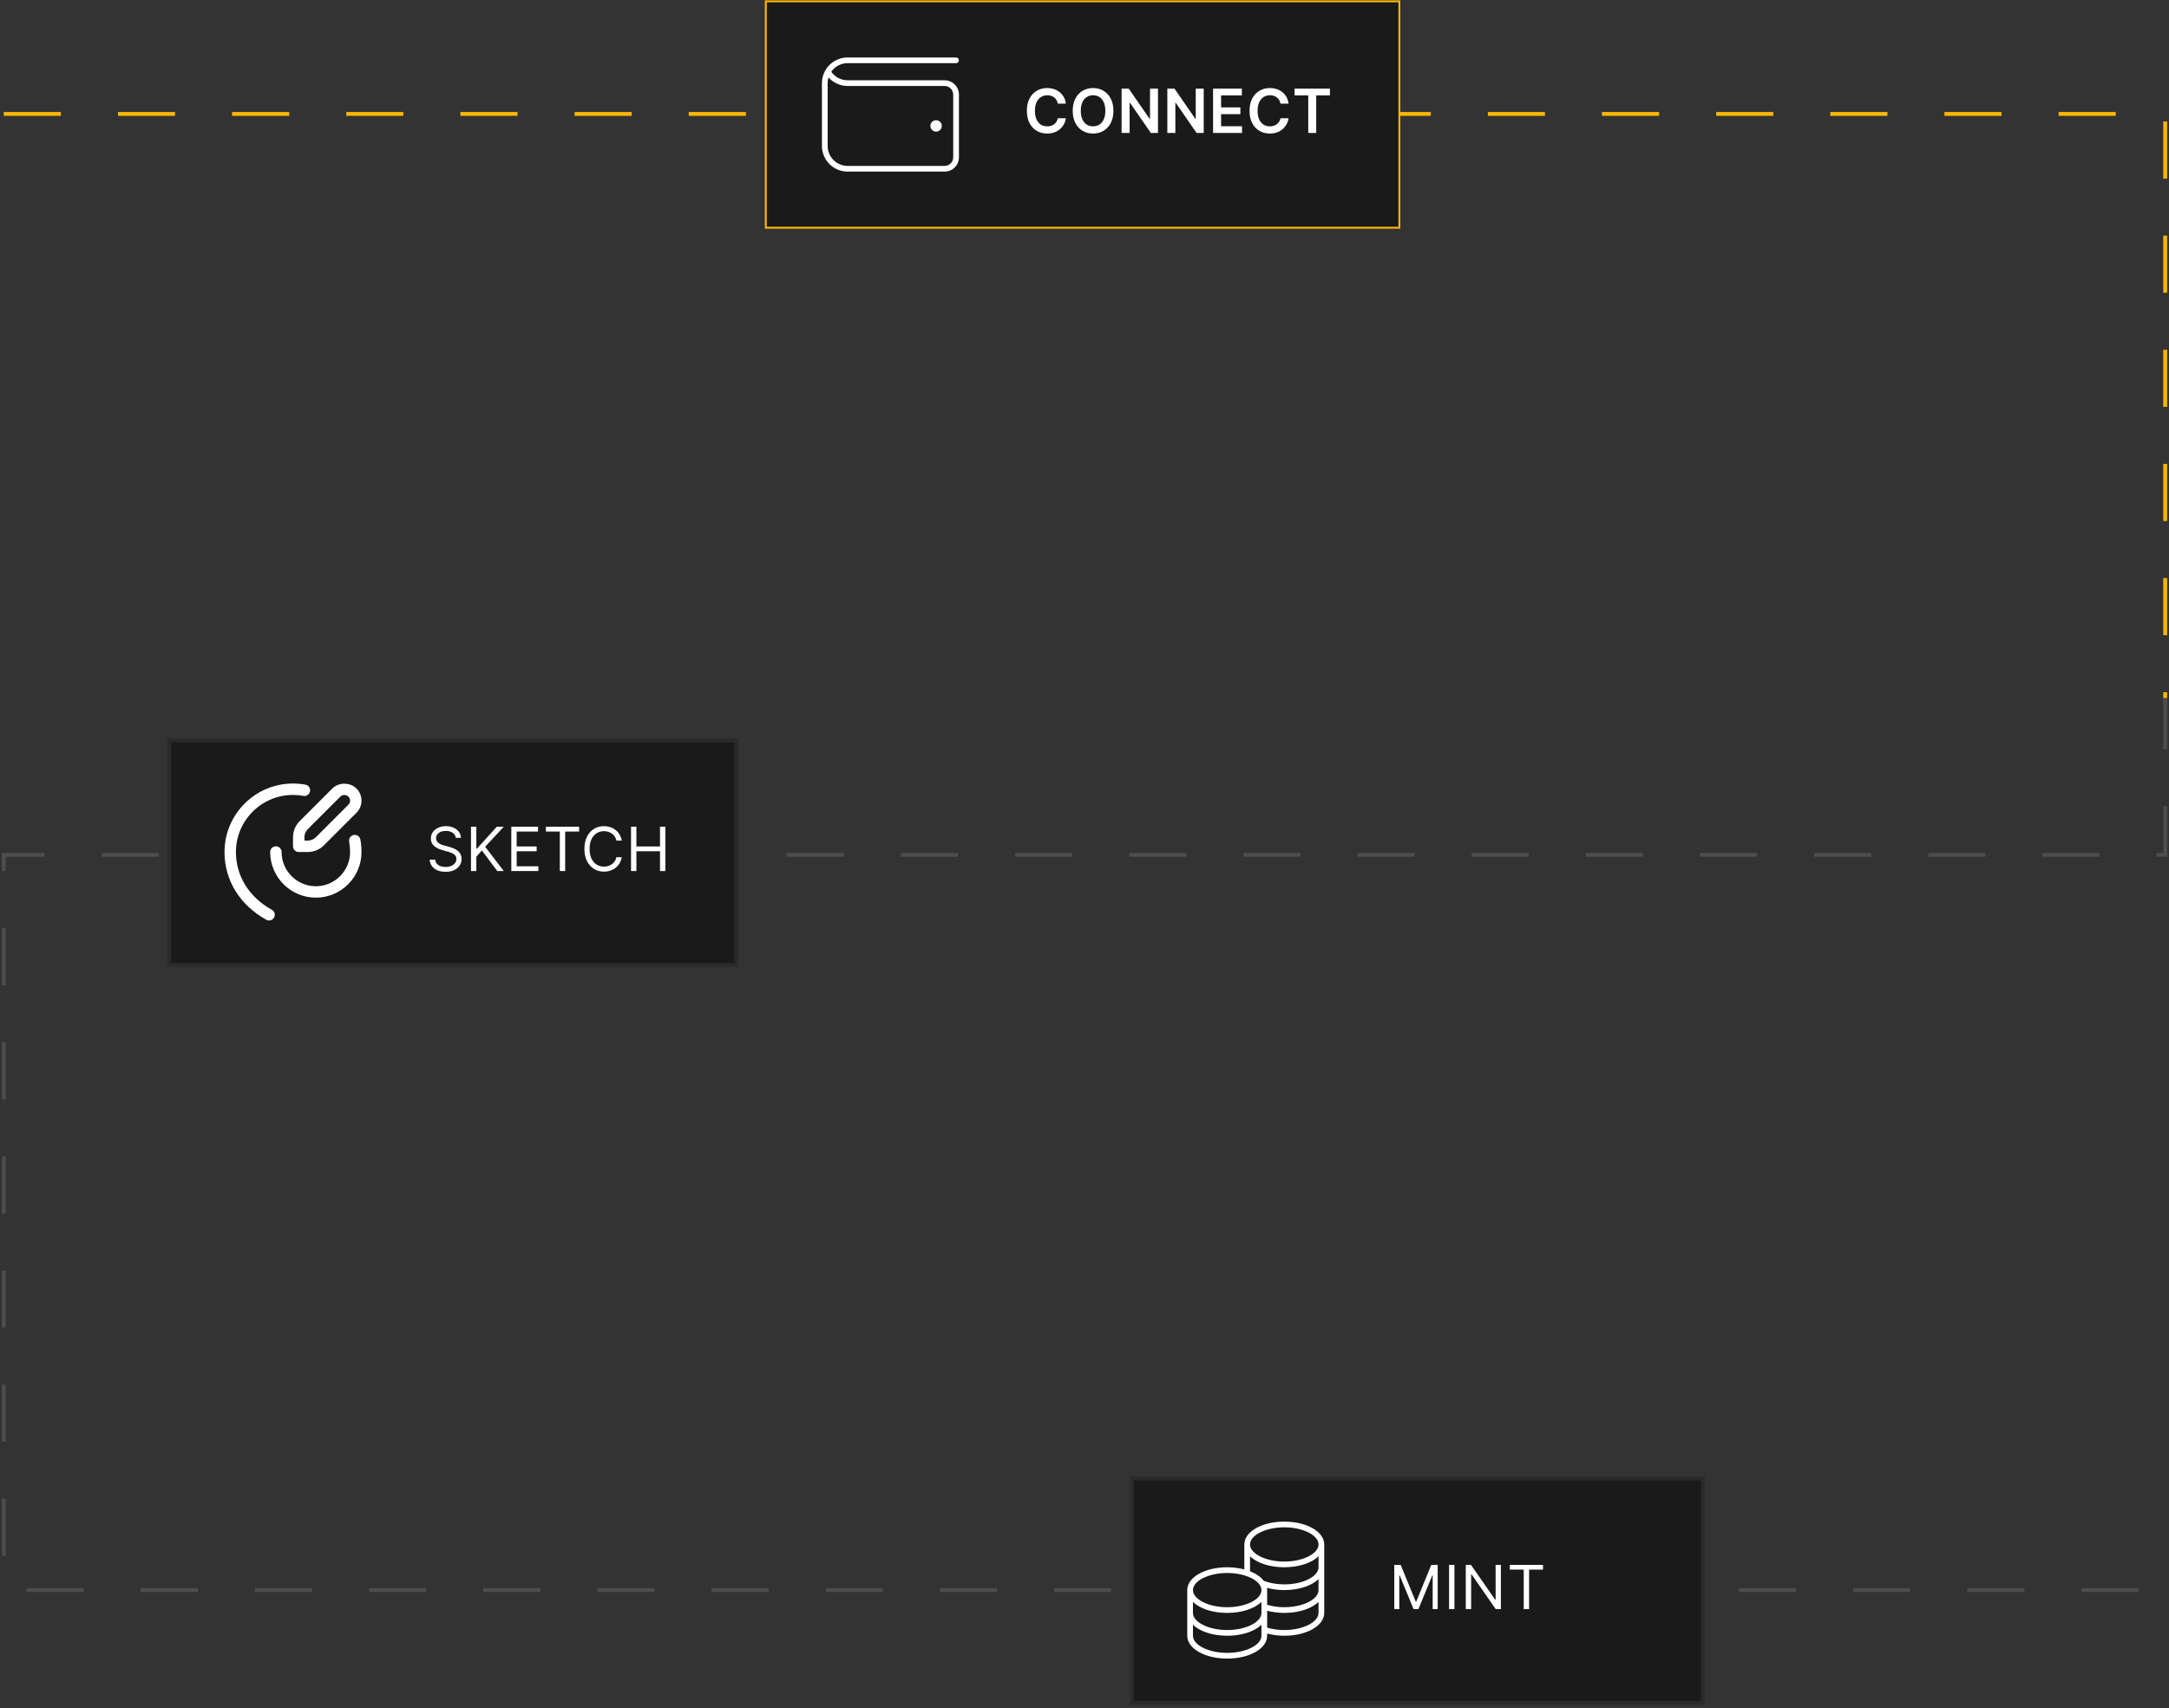 <svg width="570" height="449" viewBox="0 0 570 449" fill="none" xmlns="http://www.w3.org/2000/svg">
<rect x="0" y="0" width="570" height="449" fill="#333333" stroke="none"/>
<path d="M1 29.942L413.069 29.942L569 29.942V224.691L1 224.691L1 417.942L569 417.942" stroke="white" stroke-opacity="0.13" stroke-dasharray="15 15"/>
<path d="M1 29.942L413.069 29.942L569 29.942V183.442" stroke="#FFB700" stroke-dasharray="15 15"/>
<rect x="201.25" y="0.352" width="166.5" height="59.5" fill="#1A1A1B" stroke="#FFB700" stroke-width="0.5"/>
<path d="M280.108 27.232H277.983C277.922 26.883 277.811 26.574 277.648 26.305C277.485 26.033 277.282 25.802 277.04 25.612C276.797 25.423 276.521 25.281 276.21 25.186C275.903 25.088 275.572 25.038 275.216 25.038C274.583 25.038 274.023 25.198 273.534 25.516C273.045 25.83 272.663 26.292 272.386 26.902C272.11 27.508 271.972 28.249 271.972 29.124C271.972 30.014 272.11 30.764 272.386 31.374C272.667 31.98 273.049 32.438 273.534 32.749C274.023 33.055 274.581 33.209 275.21 33.209C275.559 33.209 275.884 33.163 276.188 33.072C276.494 32.978 276.769 32.84 277.011 32.658C277.258 32.476 277.464 32.252 277.631 31.987C277.801 31.722 277.919 31.419 277.983 31.078L280.108 31.09C280.028 31.642 279.856 32.161 279.591 32.646C279.33 33.131 278.987 33.559 278.562 33.93C278.138 34.298 277.642 34.586 277.074 34.794C276.506 34.999 275.875 35.101 275.182 35.101C274.159 35.101 273.246 34.864 272.443 34.391C271.64 33.917 271.008 33.233 270.545 32.34C270.083 31.446 269.852 30.374 269.852 29.124C269.852 27.87 270.085 26.798 270.551 25.908C271.017 25.014 271.652 24.33 272.455 23.857C273.258 23.383 274.167 23.146 275.182 23.146C275.83 23.146 276.432 23.237 276.989 23.419C277.545 23.601 278.042 23.868 278.477 24.22C278.913 24.569 279.271 24.997 279.551 25.504C279.835 26.008 280.021 26.584 280.108 27.232ZM292.596 29.124C292.596 30.377 292.361 31.451 291.892 32.345C291.426 33.235 290.789 33.917 289.982 34.391C289.179 34.864 288.268 35.101 287.249 35.101C286.231 35.101 285.318 34.864 284.511 34.391C283.708 33.913 283.071 33.23 282.602 32.34C282.136 31.446 281.903 30.374 281.903 29.124C281.903 27.87 282.136 26.798 282.602 25.908C283.071 25.014 283.708 24.33 284.511 23.857C285.318 23.383 286.231 23.146 287.249 23.146C288.268 23.146 289.179 23.383 289.982 23.857C290.789 24.33 291.426 25.014 291.892 25.908C292.361 26.798 292.596 27.87 292.596 29.124ZM290.477 29.124C290.477 28.241 290.339 27.497 290.062 26.891C289.789 26.281 289.41 25.821 288.926 25.51C288.441 25.196 287.882 25.038 287.249 25.038C286.617 25.038 286.058 25.196 285.573 25.51C285.089 25.821 284.708 26.281 284.431 26.891C284.159 27.497 284.022 28.241 284.022 29.124C284.022 30.006 284.159 30.752 284.431 31.362C284.708 31.968 285.089 32.428 285.573 32.743C286.058 33.053 286.617 33.209 287.249 33.209C287.882 33.209 288.441 33.053 288.926 32.743C289.41 32.428 289.789 31.968 290.062 31.362C290.339 30.752 290.477 30.006 290.477 29.124ZM304.311 23.305V34.942H302.436L296.954 27.016H296.857V34.942H294.749V23.305H296.635L302.113 31.237H302.215V23.305H304.311ZM316.331 23.305V34.942H314.456L308.973 27.016H308.876V34.942H306.768V23.305H308.655L314.132 31.237H314.234V23.305H316.331ZM318.788 34.942V23.305H326.356V25.073H320.896V28.232H325.964V29.999H320.896V33.175H326.401V34.942H318.788ZM338.627 27.232H336.502C336.441 26.883 336.329 26.574 336.166 26.305C336.004 26.033 335.801 25.802 335.559 25.612C335.316 25.423 335.04 25.281 334.729 25.186C334.422 25.088 334.091 25.038 333.735 25.038C333.102 25.038 332.541 25.198 332.053 25.516C331.564 25.83 331.182 26.292 330.905 26.902C330.629 27.508 330.49 28.249 330.49 29.124C330.49 30.014 330.629 30.764 330.905 31.374C331.185 31.98 331.568 32.438 332.053 32.749C332.541 33.055 333.1 33.209 333.729 33.209C334.077 33.209 334.403 33.163 334.706 33.072C335.013 32.978 335.288 32.84 335.53 32.658C335.776 32.476 335.983 32.252 336.149 31.987C336.32 31.722 336.437 31.419 336.502 31.078L338.627 31.09C338.547 31.642 338.375 32.161 338.11 32.646C337.848 33.131 337.505 33.559 337.081 33.93C336.657 34.298 336.161 34.586 335.593 34.794C335.024 34.999 334.394 35.101 333.701 35.101C332.678 35.101 331.765 34.864 330.962 34.391C330.159 33.917 329.526 33.233 329.064 32.34C328.602 31.446 328.371 30.374 328.371 29.124C328.371 27.87 328.604 26.798 329.07 25.908C329.536 25.014 330.17 24.33 330.973 23.857C331.776 23.383 332.685 23.146 333.701 23.146C334.348 23.146 334.951 23.237 335.507 23.419C336.064 23.601 336.56 23.868 336.996 24.22C337.432 24.569 337.79 24.997 338.07 25.504C338.354 26.008 338.54 26.584 338.627 27.232ZM340.206 25.073V23.305H349.49V25.073H345.893V34.942H343.802V25.073H340.206Z" fill="white"/>
<rect x="44" y="194.102" width="150" height="60" fill="#1A1A1B"/>
<rect x="44.5" y="194.602" width="149" height="59" stroke="#7E7E7E" stroke-opacity="0.16"/>
<path d="M119.773 220.214C119.705 219.639 119.428 219.192 118.943 218.874C118.458 218.555 117.864 218.396 117.159 218.396C116.644 218.396 116.193 218.48 115.807 218.646C115.424 218.813 115.125 219.042 114.909 219.334C114.697 219.625 114.591 219.957 114.591 220.328C114.591 220.639 114.665 220.906 114.812 221.129C114.964 221.349 115.157 221.533 115.392 221.68C115.627 221.824 115.873 221.944 116.131 222.038C116.388 222.129 116.625 222.203 116.841 222.26L118.023 222.578C118.326 222.658 118.663 222.768 119.034 222.908C119.409 223.048 119.767 223.239 120.108 223.482C120.453 223.72 120.737 224.027 120.96 224.402C121.184 224.777 121.295 225.237 121.295 225.783C121.295 226.411 121.131 226.98 120.801 227.487C120.475 227.995 119.998 228.398 119.369 228.697C118.744 228.997 117.985 229.146 117.091 229.146C116.258 229.146 115.536 229.012 114.926 228.743C114.32 228.474 113.843 228.099 113.494 227.618C113.15 227.137 112.955 226.578 112.909 225.942H114.364C114.402 226.381 114.549 226.745 114.807 227.033C115.068 227.317 115.398 227.529 115.795 227.669C116.197 227.805 116.629 227.874 117.091 227.874C117.629 227.874 118.112 227.786 118.54 227.612C118.968 227.434 119.307 227.188 119.557 226.874C119.807 226.555 119.932 226.184 119.932 225.76C119.932 225.374 119.824 225.059 119.608 224.817C119.392 224.574 119.108 224.377 118.756 224.226C118.403 224.074 118.023 223.942 117.614 223.828L116.182 223.419C115.273 223.158 114.553 222.785 114.023 222.3C113.492 221.815 113.227 221.18 113.227 220.396C113.227 219.745 113.403 219.177 113.756 218.692C114.112 218.203 114.589 217.824 115.188 217.555C115.79 217.283 116.462 217.146 117.205 217.146C117.955 217.146 118.621 217.281 119.205 217.55C119.788 217.815 120.25 218.179 120.591 218.641C120.936 219.103 121.117 219.627 121.136 220.214H119.773ZM123.772 228.942V217.305H125.181V223.078H125.318L130.545 217.305H132.386L127.499 222.555L132.386 228.942H130.681L126.636 223.533L125.181 225.169V228.942H123.772ZM134.37 228.942V217.305H141.392V218.555H135.779V222.487H141.029V223.737H135.779V227.692H141.483V228.942H134.37ZM143.456 218.555V217.305H152.183V218.555H148.524V228.942H147.115V218.555H143.456ZM163.397 220.942H161.988C161.905 220.536 161.759 220.18 161.551 219.874C161.346 219.567 161.096 219.309 160.801 219.101C160.509 218.889 160.185 218.73 159.829 218.624C159.473 218.518 159.102 218.464 158.715 218.464C158.011 218.464 157.372 218.643 156.801 218.999C156.232 219.355 155.78 219.879 155.443 220.572C155.109 221.266 154.943 222.116 154.943 223.124C154.943 224.131 155.109 224.982 155.443 225.675C155.78 226.368 156.232 226.893 156.801 227.249C157.372 227.605 158.011 227.783 158.715 227.783C159.102 227.783 159.473 227.73 159.829 227.624C160.185 227.518 160.509 227.36 160.801 227.152C161.096 226.94 161.346 226.68 161.551 226.374C161.759 226.063 161.905 225.707 161.988 225.305H163.397C163.291 225.9 163.098 226.432 162.818 226.902C162.537 227.372 162.189 227.771 161.772 228.101C161.355 228.427 160.888 228.675 160.369 228.845C159.854 229.016 159.302 229.101 158.715 229.101C157.723 229.101 156.84 228.858 156.068 228.374C155.295 227.889 154.687 227.199 154.244 226.305C153.801 225.411 153.579 224.351 153.579 223.124C153.579 221.896 153.801 220.836 154.244 219.942C154.687 219.048 155.295 218.358 156.068 217.874C156.84 217.389 157.723 217.146 158.715 217.146C159.302 217.146 159.854 217.232 160.369 217.402C160.888 217.572 161.355 217.822 161.772 218.152C162.189 218.478 162.537 218.875 162.818 219.345C163.098 219.811 163.291 220.343 163.397 220.942ZM165.834 228.942V217.305H167.243V222.487H173.448V217.305H174.857V228.942H173.448V223.737H167.243V228.942H165.834Z" fill="white"/>
<rect x="297" y="388.102" width="151" height="60" fill="#1A1A1B"/>
<rect x="297.5" y="388.602" width="150" height="59" stroke="#7E7E7E" stroke-opacity="0.16"/>
<path d="M366.409 411.305H368.091L372.045 420.964H372.182L376.136 411.305H377.818V422.942H376.5V414.101H376.386L372.75 422.942H371.477L367.841 414.101H367.727V422.942H366.409V411.305ZM382.213 411.305V422.942H380.803V411.305H382.213ZM394.425 411.305V422.942H393.061L386.721 413.805H386.607V422.942H385.198V411.305H386.561L392.925 420.464H393.039V411.305H394.425ZM396.768 412.555V411.305H405.496V412.555H401.837V422.942H400.427V412.555H396.768Z" fill="white"/>
<g clip-path="url(#clip0_6037_23)">
<path d="M337.5 399.942C331.613 399.942 327 402.577 327 405.942V412.509C325.641 412.149 324.121 411.942 322.5 411.942C316.613 411.942 312 414.577 312 417.942V429.942C312 433.306 316.613 435.942 322.5 435.942C328.387 435.942 333 433.306 333 429.942V429.364C334.4 429.736 335.933 429.942 337.5 429.942C343.387 429.942 348 427.306 348 423.942V405.942C348 402.577 343.387 399.942 337.5 399.942ZM337.5 401.442C342.378 401.442 346.5 403.503 346.5 405.942C346.5 408.381 342.378 410.442 337.5 410.442C332.622 410.442 328.5 408.381 328.5 405.942C328.5 403.503 332.622 401.442 337.5 401.442ZM322.5 413.442C327.378 413.442 331.5 415.503 331.5 417.942C331.5 420.381 327.378 422.442 322.5 422.442C317.622 422.442 313.5 420.381 313.5 417.942C313.5 415.503 317.622 413.442 322.5 413.442ZM313.5 421.062C315.32 422.799 318.628 423.942 322.5 423.942C326.372 423.942 329.68 422.799 331.5 421.062V423.942C331.5 426.381 327.378 428.442 322.5 428.442C317.622 428.442 313.5 426.381 313.5 423.942V421.062ZM322.5 434.442C317.622 434.442 313.5 432.381 313.5 429.942V427.062C315.32 428.799 318.628 429.942 322.5 429.942C326.372 429.942 329.68 428.799 331.5 427.062V429.942C331.5 432.381 327.378 434.442 322.5 434.442ZM337.5 428.442C335.914 428.442 334.371 428.218 333 427.809V423.366C334.398 423.738 335.929 423.94 337.5 423.94C341.372 423.94 344.68 422.797 346.5 421.06V423.94C346.5 426.379 342.378 428.442 337.5 428.442ZM337.5 422.442C335.909 422.442 334.371 422.215 333 421.806V417.942C333 417.742 332.982 417.546 332.949 417.352C334.356 417.733 335.894 417.942 337.5 417.942C341.372 417.942 344.68 416.799 346.5 415.062V417.942C346.5 420.381 342.378 422.442 337.5 422.442ZM337.5 416.442C335.536 416.442 333.693 416.112 332.121 415.506C331.344 414.481 330.087 413.614 328.5 412.992V409.063C330.32 410.8 333.628 411.943 337.5 411.943C341.372 411.943 344.68 410.8 346.5 409.063V411.943C346.5 414.382 342.378 416.443 337.5 416.443V416.442Z" fill="white"/>
</g>
<path d="M248.25 21.102H222.75C221.031 21.102 219.419 20.251 218.442 18.853C219.393 17.493 220.969 16.602 222.75 16.602H251.25C251.664 16.602 252 16.266 252 15.852C252 15.438 251.664 15.102 251.25 15.102H222.75C219.023 15.102 216 18.124 216 21.852V38.352C216 42.079 219.023 45.102 222.75 45.102H248.25C250.322 45.102 252 43.423 252 41.352V24.852C252 22.78 250.322 21.102 248.25 21.102ZM250.5 41.352C250.5 42.592 249.491 43.602 248.25 43.602H222.75C219.855 43.602 217.5 41.247 217.5 38.352V21.852C217.5 21.33 217.577 20.826 217.719 20.35C218.988 21.763 220.815 22.602 222.75 22.602H248.25C249.491 22.602 250.5 23.611 250.5 24.852V41.352ZM247.5 33.102C247.5 33.93 246.828 34.602 246 34.602C245.172 34.602 244.5 33.93 244.5 33.102C244.5 32.274 245.172 31.602 246 31.602C246.828 31.602 247.5 32.274 247.5 33.102Z" fill="white"/>
<g clip-path="url(#clip1_6037_23)">
<path d="M72.026 241.169C71.751 241.663 71.242 241.942 70.713 241.942C70.468 241.942 70.217 241.882 69.986 241.753C63.004 237.874 59 231.382 59 223.942C59 214.016 67.075 205.942 77 205.942C78.097 205.942 79.198 206.041 80.272 206.239C81.086 206.389 81.626 207.17 81.476 207.985C81.326 208.801 80.543 209.342 79.73 209.189C78.835 209.026 77.918 208.942 77.001 208.942C68.729 208.942 62 215.671 62 223.942C62 230.261 65.441 235.796 71.442 239.131C72.165 239.534 72.428 240.446 72.025 241.169H72.026ZM94.704 220.67C94.556 219.856 93.778 219.31 92.959 219.466C92.144 219.616 91.604 220.397 91.754 221.212C91.918 222.104 92.001 223.022 92.001 223.94C92.001 228.904 87.965 232.94 83.001 232.94C78.038 232.94 74.001 228.904 74.001 223.94C74.001 223.111 73.329 222.44 72.501 222.44C71.674 222.44 71.001 223.111 71.001 223.94C71.001 230.557 76.385 235.94 83.001 235.94C89.618 235.94 95.001 230.557 95.001 223.94C95.001 222.841 94.903 221.74 94.704 220.669V220.67ZM78.76 215.821L87.319 207.26C89.018 205.561 91.982 205.561 93.683 207.26C95.436 209.015 95.436 211.868 93.683 213.623L85.123 222.184C83.99 223.318 82.483 223.942 80.88 223.942H78.501C77.674 223.942 77.001 223.271 77.001 222.442V220.063C77.001 218.461 77.627 216.953 78.76 215.821ZM80.001 220.942H80.88C81.669 220.942 82.444 220.621 83.001 220.063L91.562 211.502C92.147 210.917 92.147 209.966 91.562 209.381C90.995 208.813 90.007 208.813 89.441 209.381L80.879 217.942C80.312 218.509 80 219.262 80 220.063V220.942H80.001Z" fill="white"/>
</g>
<defs>
<clipPath id="clip0_6037_23">
<rect width="36" height="36" fill="white" transform="translate(312 399.942)"/>
</clipPath>
<clipPath id="clip1_6037_23">
<rect width="36" height="36" fill="white" transform="translate(59 205.942)"/>
</clipPath>
</defs>
</svg>
